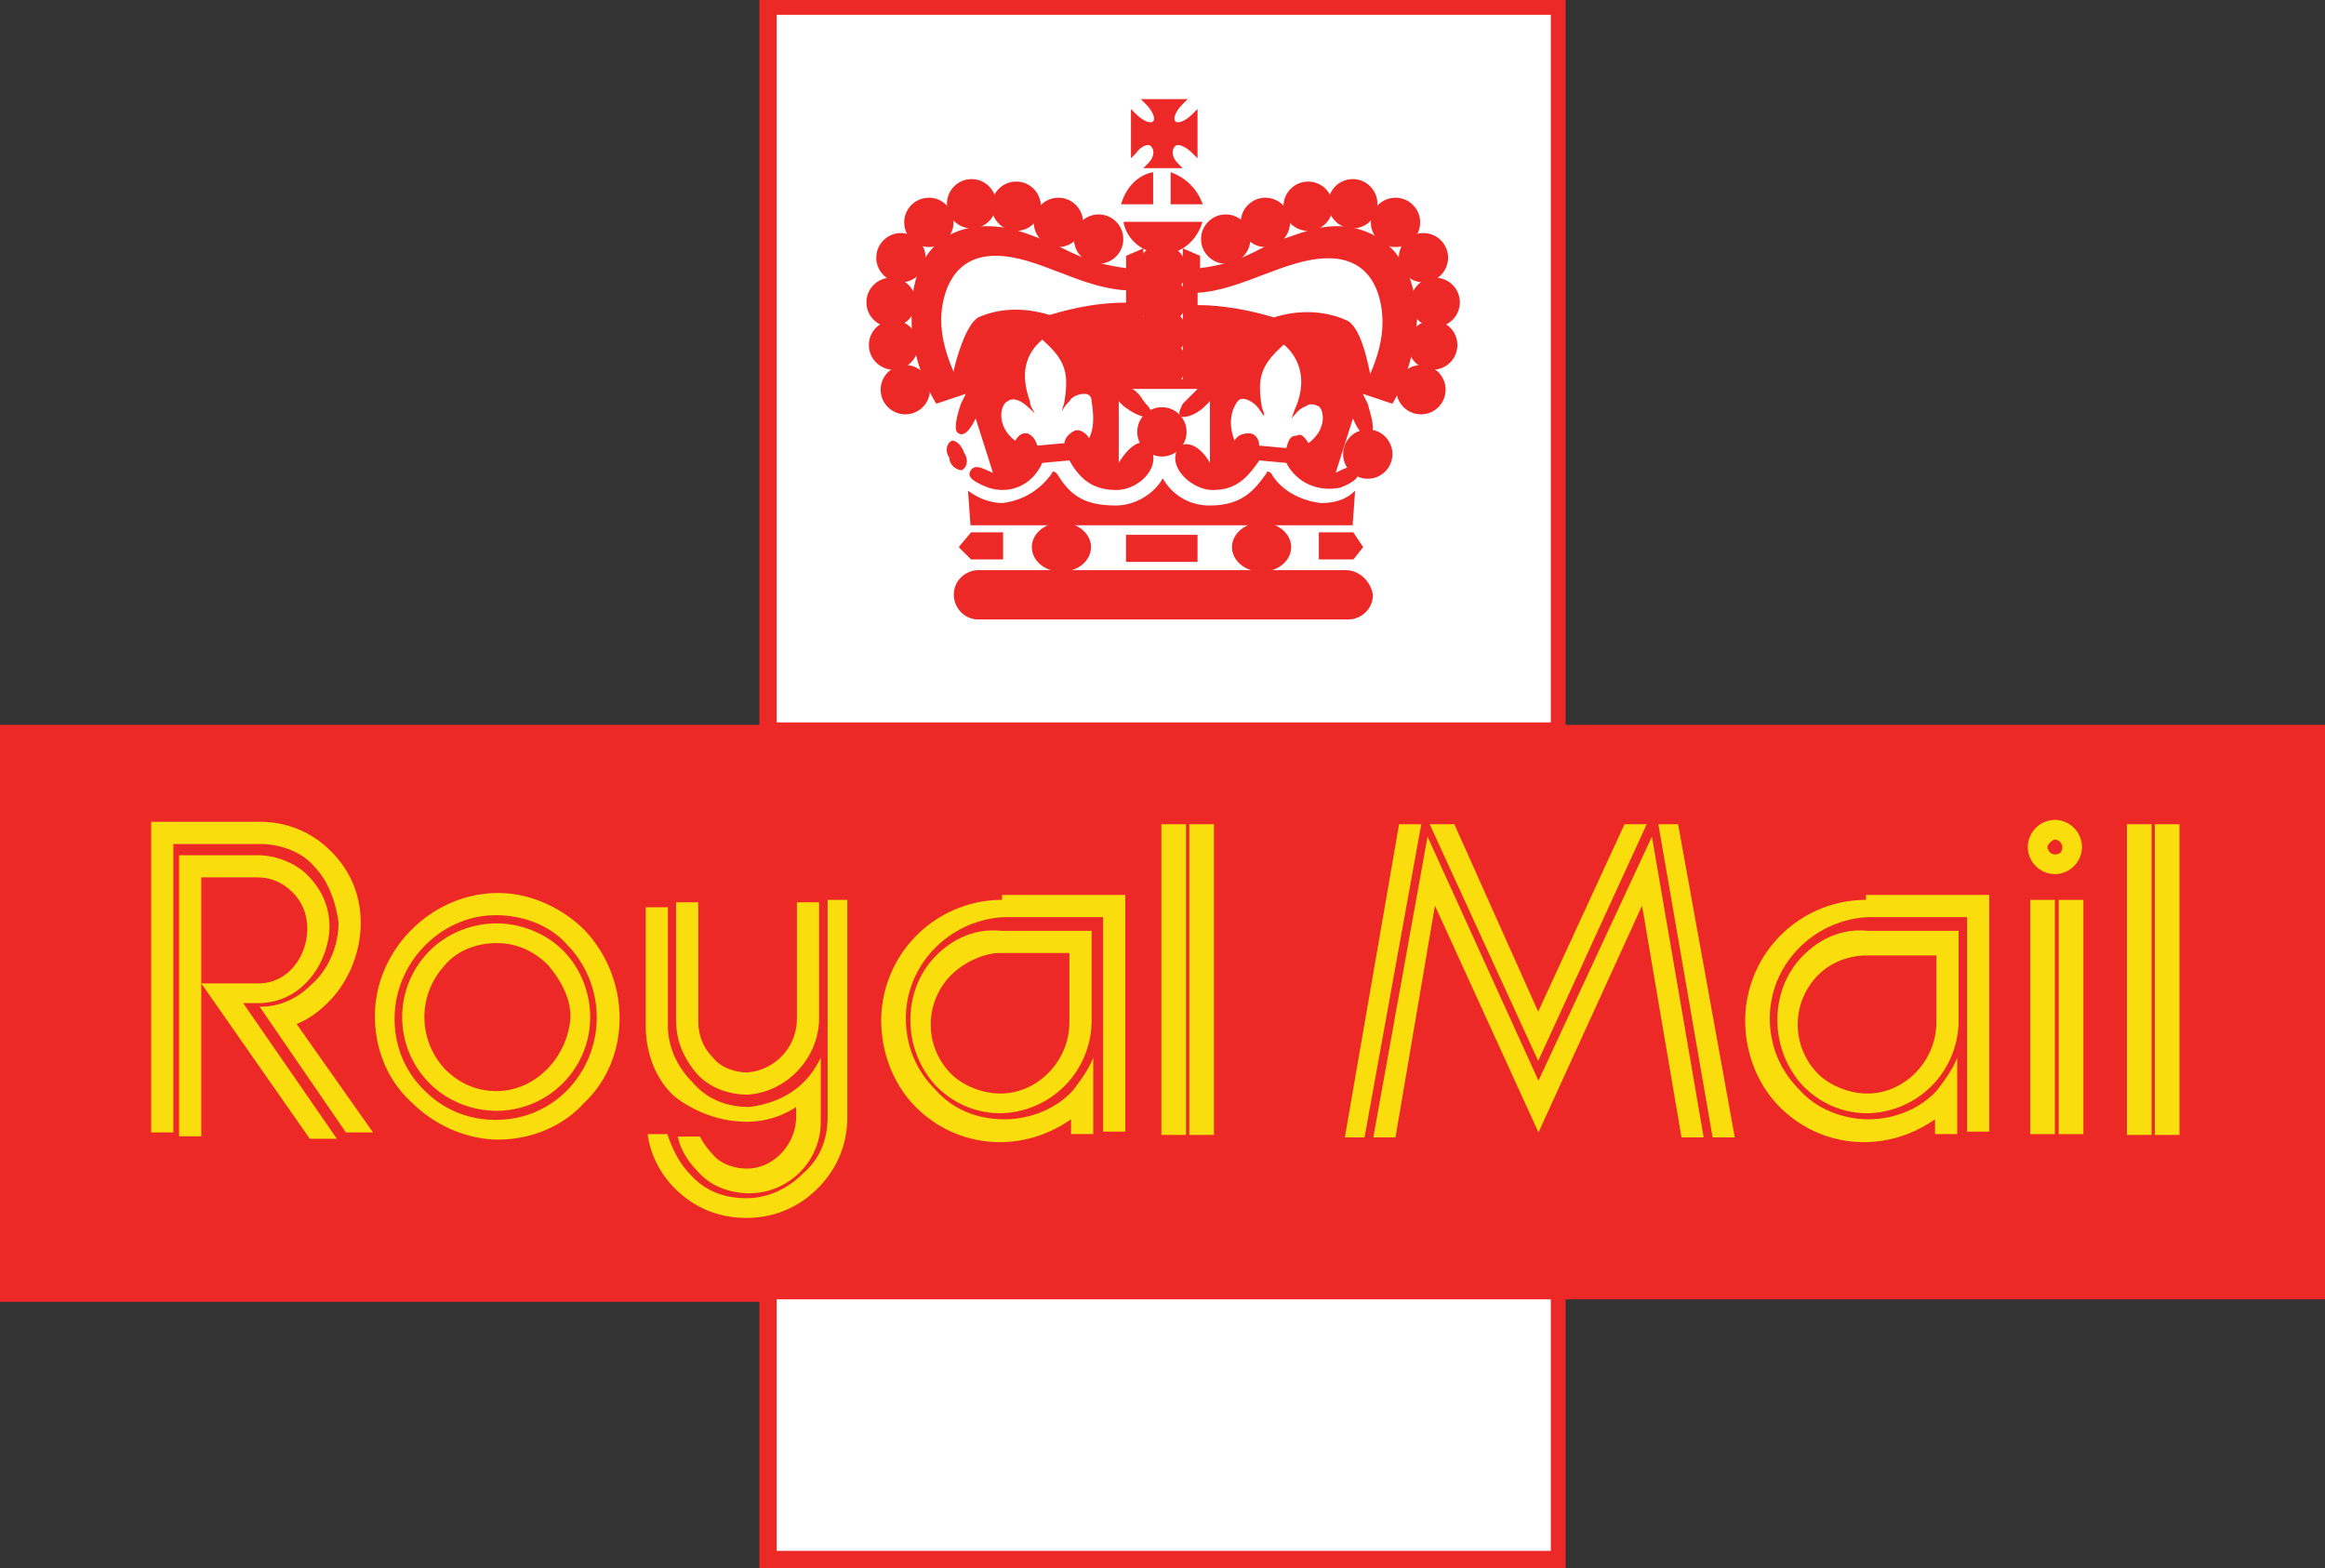 <svg xmlns="http://www.w3.org/2000/svg" viewBox="0 0 94.3 63.6" fill-rule="evenodd"><rect x="0" y="0" width="94.3" height="63.6" fill="#333333" stroke="none"/><path d="M31.143.3h32v62.9h-32z" fill="#fff"/><path d="M94.3 29.4H63.5V0H30.8v29.4H0v23.4h30.8v10.9h32.7v-11h30.8V29.4zM31.5.6h31.4v28.7H31.5V.6zm31.4 62.3H31.5V52.7h31.4v10.2z" fill="#ec2926"/><g fill="#f9dd0c"><path d="M83.345 33.254a1.11 1.11 0 0 0-1.1 1.1 1.11 1.11 0 0 0 1.1 1.1 1.11 1.11 0 0 0 1.1-1.1 1.11 1.11 0 0 0-1.1-1.1zm0 1.4c-.2 0-.3-.2-.3-.3s.2-.3.3-.3c.2 0 .3.2.3.3 0 .2-.1.3-.3.3zm-59.64 3.065c-.9-.9-2.2-1.5-3.5-1.5-2.7 0-5 2.3-5 5 0 1.3.5 2.6 1.5 3.5.9.9 2.2 1.5 3.5 1.5s2.6-.5 3.5-1.5c1.9-1.8 1.9-5 0-7h0zm-.7 6.5c-.8.8-1.8 1.2-2.9 1.2s-2.1-.4-2.9-1.2-1.2-1.8-1.2-2.9c0-2.3 1.9-4.2 4.1-4.2 1.1 0 2.2.4 2.9 1.2a4.23 4.23 0 0 1 0 5.9h0z"/><path d="M22.838 38.552c-.7-.7-1.7-1.1-2.7-1.1s-2 .4-2.7 1.1a3.8 3.8 0 0 0 0 5.4c.7.7 1.7 1.1 2.7 1.1a3.8 3.8 0 0 0 3.8-3.8c0-1-.4-2-1.1-2.7zm-2.7 5.7c-.8 0-1.5-.3-2.1-.9-1.1-1.2-1.1-3 0-4.2.5-.6 1.3-.9 2.1-.9s1.5.3 2.1.9c.5.6.9 1.3.9 2.1-.1 1.6-1.4 3-3 3h0zm13.429-7.755v8.8c0 .9-.3 1.7-1 2.3-.6.6-1.4 1-2.3 1s-1.7-.3-2.3-1c-.4-.4-.7-1-.9-1.6h-.8c.1.8.5 1.6 1.1 2.2.8.8 1.8 1.2 2.9 1.2s2.1-.4 2.9-1.2 1.2-1.8 1.2-2.9v-8.8h-.8z"/><path d="M30.29 45.497c.7 0 1.4-.2 2-.6v.4c0 1.1-.9 2.1-2 2.1-.5 0-1.1-.2-1.4-.6a3.04 3.04 0 0 1-.5-.7h-.9c.1.5.4 1 .8 1.4.5.6 1.3.9 2.1.9 1.6 0 2.9-1.3 2.9-2.9v-2.6c-.2.4-.4.7-.7 1-.6.6-1.4.9-2.2 1-.9 0-1.7-.3-2.3-1-.6-.6-1-1.4-1-2.3v-4.8h-.9v4.8c0 1.1.4 2.2 1.2 2.9.8.6 1.8 1 2.9 1h0zm-2.068-2c.5.6 1.3.9 2.1.9 1.6-.1 2.9-1.5 2.9-3.1v-4.7h-.9v4.7c0 1.2-.9 2.1-2 2.2-.5 0-1.1-.2-1.4-.6-.4-.4-.6-.9-.6-1.5v-4.8h-.9v4.8c0 .8.3 1.5.8 2.1zm20.014-10.066h1v12.6h-1zm-1.132 0h1v12.6h-1zM83.5 36.497h1v9.5h-1zm-1.155 0h1v9.5h-1zm5.053-3.066h1v12.6h-1zm-1.132 0h1v12.6h-1zm-48.292 5.321c-1.4 1.4-1.4 3.8 0 5.3.7.7 1.6 1.1 2.6 1.1a3.76 3.76 0 0 0 3.7-3.7v-3.7h-3.7c-1-.1-1.9.3-2.6 1h0zm5.4 2.7c0 1.6-1.3 2.9-2.8 2.9-.7 0-1.5-.3-2-.8a2.84 2.84 0 0 1 0-4c.5-.5 1.3-.9 2-.9h2.8v2.8h0z"/><path d="M40.641 36.497a4.91 4.91 0 0 0-4.9 4.9c0 1.3.5 2.6 1.4 3.5 1.7 1.7 4.3 1.9 6.3.5v.6h.9v-3.1c-.2.5-.5.9-.8 1.3-.7.8-1.8 1.2-2.8 1.2-1.1 0-2.1-.4-2.8-1.2-.8-.8-1.2-1.8-1.2-2.9 0-2.2 1.8-4 4-4.1h4v8.7h.9v-9.6h-5zm32.497 2.255c-1.4 1.4-1.4 3.8 0 5.3.7.7 1.6 1.1 2.6 1.1a3.76 3.76 0 0 0 3.7-3.7v-3.7h-3.7c-1-.1-1.9.3-2.6 1zm5.4 2.7c0 1.6-1.3 2.9-2.8 2.9-.7 0-1.5-.3-2-.8a2.84 2.84 0 0 1 0-4c.5-.5 1.2-.8 2-.8h2.8v2.7h0z"/><path d="M75.683 36.497a4.91 4.91 0 0 0-4.9 4.9c0 1.3.5 2.6 1.4 3.5 1.7 1.7 4.3 1.9 6.3.5v.6h.9v-3.1c-.2.5-.5.9-.8 1.3-.7.8-1.8 1.2-2.8 1.2s-2.1-.4-2.8-1.2c-.8-.8-1.2-1.8-1.2-2.9 0-2.2 1.8-4 4-4.1h4v8.7h.9v-9.6h-5zm-63.652 5.034c.5-.2.9-.5 1.3-.9.8-.8 1.3-2 1.3-3.2 0-1.1-.4-2.1-1.2-2.9s-1.8-1.2-2.9-1.2h-4.4v12.6h.9v-11.7h3.5c.8 0 1.7.3 2.2.9.6.6.9 1.5 1 2.3 0 .9-.4 1.9-1.1 2.5-.6.6-1.3.9-2.1.9l3.5 5.1h1.1l-3.1-4.4z"/><path d="M9.864 40.686h.6c1.9 0 2.9-1.8 2.9-3.1 0-.8-.3-1.5-.9-2.1-.5-.5-1.3-.8-2-.8h-3.2v11.4h.9v-10.5h2.3c.5 0 1 .2 1.4.6s.6.9.6 1.5c0 1-.7 2.2-2 2.2h-2.3l4.4 6.3h1.1l-3.8-5.5zm58.198-7.255h-.8l2.2 12.7h.9zm-5.674 7.6l-3.4-7.6h-1l4.4 9.6 4.4-9.6h-.9zm-7.843 5.1h.8l2.3-12.7h-.9zm7.855-2.3l-4.5-9.9-2.2 12.2h.9l1.6-9.4 4.2 9.2 4.2-9.2 1.6 9.4h.9l-2.1-12.2z"/></g><g fill="#ec2926"><path d="M46.671 5.921c.2.2.1.5-.1.7l-.2.2h1.6l-.2-.2c-.2-.2-.3-.5-.1-.7.1-.1.4 0 .7.3l.2.2v-2l-.2.2c-.3.3-.6.4-.7.3s0-.4.3-.7l.2-.2h-1.9l.2.2c.3.3.4.6.3.7s-.4 0-.7-.3l-.2-.2v2l.2-.2c.2-.3.5-.4.6-.3zm.5 4.376c.8 0 1.4-.6 1.6-1.3h-3.2c.1.7.8 1.3 1.6 1.3zm.31-3.311v1.3h1.3a2.1 2.1 0 0 0-1.3-1.3zm-.71 0c-.6.1-1.1.6-1.3 1.3h1.3v-1.3z"/><circle cx="47.126" cy="10.929" r="1"/><circle cx="47.126" cy="12.162" r="1"/><circle cx="47.126" cy="13.495" r="1"/><circle cx="47.126" cy="14.75" r="1"/><circle cx="47.126" cy="17.516" r="1"/><circle transform="matrix(-1 -0 0 -1 78.676 -43.983)" cx="23.2" cy="-62.4" r="1"/><path d="M39.007 19.071c.2-.1.3-.4.1-.7-.1-.3-.3-.5-.5-.5-.2.1-.3.4-.1.7 0 .3.3.5.5.5z"/><circle cx="49.714" cy="9.697" r="1"/><circle cx="51.324" cy="9.019" r="1"/><circle cx="53.057" cy="8.364" r="1"/><circle cx="54.867" cy="8.264" r="1"/><circle cx="56.6" cy="9.019" r="1"/><circle cx="57.733" cy="10.452" r="1"/><circle cx="58.21" cy="12.262" r="1"/><circle cx="58.11" cy="13.995" r="1"/><circle cx="57.633" cy="15.805" r="1"/><circle cx="44.56" cy="9.697" r="1"/><circle cx="42.928" cy="9.019" r="1"/><circle cx="41.217" cy="8.364" r="1"/><circle cx="39.407" cy="8.264" r="1"/><circle cx="37.674" cy="9.019" r="1"/><circle cx="36.541" cy="10.452" r="1"/><circle cx="36.141" cy="12.262" r="1"/><circle cx="36.241" cy="13.995" r="1"/><circle cx="36.719" cy="15.805" r="1"/><path d="M42.862 19.203c-.1-.1-.2-.1-.2 0-.5.7-1.2 1.1-2 1.2-.5 0-1-.2-1.4-.5l.1 1.4h15.5l.1-1.4c-.4.4-.9.5-1.4.5-.8-.1-1.6-.5-2-1.2-.1-.1-.2-.1-.2 0-.5.7-1 1.3-2.3 1.3-.8 0-1.5-.4-1.9-1.1-.4.7-1.2 1.1-1.9 1.1-1.4 0-1.9-.5-2.4-1.3zm11.723 3.921h-14.9c-.5 0-1 .4-1 1 0 .5.4 1 1 1h15c.5 0 1-.4 1-1-.1-.6-.6-1-1.1-1h0zm-15.2-.433h1.3v-1.1h-1.3l-.5.6z"/><ellipse cx="43.05" cy="22.191" rx="1.2" ry="1"/><path d="M53.49 21.591v1.1h1.4l.4-.5-.4-.6z"/><ellipse cx="51.169" cy="22.191" rx="1.2" ry="1"/><path d="M45.671 21.691h2.9v1.1h-2.9zm8.603-12.517c-1 0-1.5.3-2.5.6-.9.4-1.5.9-3.1 1.1h0v-.5l-.7-.3v5.3h-1.6v-5.3l-.7.3v.5c-1.6-.2-2.3-.7-3.2-1.1-.9-.3-1.4-.6-2.5-.6-1 0-3.1.5-3 3.8 0 1.2.4 2.4 1 3.4l1.2-.4-.2.4c-.2.6-.3 1.1-.1 1.2.3.2.6-.4.7-.6l.7 2.2c-.3-.1-.7-.4-.9-.1s.2.5.7.7c.9.3 1.8-.1 2.2-1l1.1-.1c.5.9 1.1 1.2 1.9 1.2s1.6-.7 1.5-1.4c-.1-.8-.8-.7-1.4.3v-2.5l.1.1.1.1c.4.3.8.5 1 .4s.1-.3-.1-.5c-.1-.1-.2-.3-.3-.4s-.2-.2-.3-.2h2.7l-.6.6c-.1.2-.2.4-.1.5s.6 0 1-.4l.1-.1.1-.1v2.5c-.5-.9-1.3-1-1.4-.3s.8 1.4 1.5 1.4c.8 0 1.3-.3 1.9-1.2l1.1.1c.4.8 1.3 1.2 2.2 1 .5-.2.8-.4.7-.7s-.5-.1-.9.1l.7-2.2c.1.2.3.8.7.6.2-.1.1-.5-.1-1.2l-.2-.4 1.2.4c.6-1 .9-2.2 1-3.4-.1-3.3-2.3-3.8-3.2-3.8zm-10.1 8.6c-.1-.2-.4-.4-.6-.3s-.4.3-.4.5l-1.1.1c-.1-.3-.2-.4-.4-.5-.2 0-.3 0-.5.3-.8-.6-.6-1.5-.3-1.6.1-.1.3-.1.5 0s.4.3.6.5c-.1-.2-.2-.3-.2-.5-.4-1.1-.2-1.9.5-2.5.9.8 1.1 1.3.9 2.5 0 .1-.1.3-.1.4.1-.2.2-.3.3-.4.1-.2.4-.3.6-.3s.3.1.3.3c.1.6.1 1.1-.1 1.5zm1.5-5.5c-1.1 0-2.1.2-3.1.5-1-.3-2-.3-2.9.1-.5.3-.9 1.7-1 2.2-.3-.7-.5-1.4-.5-2.1 0-.6.2-2.6 2.2-2.6 1.7 0 3.4 1.3 5.3 1.4v.5zm7.4 5.7c-.2-.3-.3-.4-.5-.3-.2 0-.3.1-.4.5l-1.1-.1c0-.3-.2-.5-.4-.5-.3 0-.5.1-.6.3-.2-.5-.2-1 0-1.4.1-.2.2-.3.3-.3.2 0 .4.1.6.3.1.1.2.3.3.4 0-.2-.1-.3-.1-.4-.2-1.2 0-1.7.9-2.5.7.6.9 1.5.5 2.5-.1.2-.1.3-.2.5.2-.2.3-.4.6-.5.1-.1.3-.1.5 0s.4.9-.4 1.5zm3-4.9c0 .7-.2 1.4-.5 2.1-.1-.5-.4-2-1-2.2-.9-.4-2-.4-2.9-.1-1-.3-2.1-.5-3.1-.5v-.5c1.8-.1 3.6-1.4 5.3-1.4 2 0 2.2 1.9 2.2 2.6z"/></g></svg>